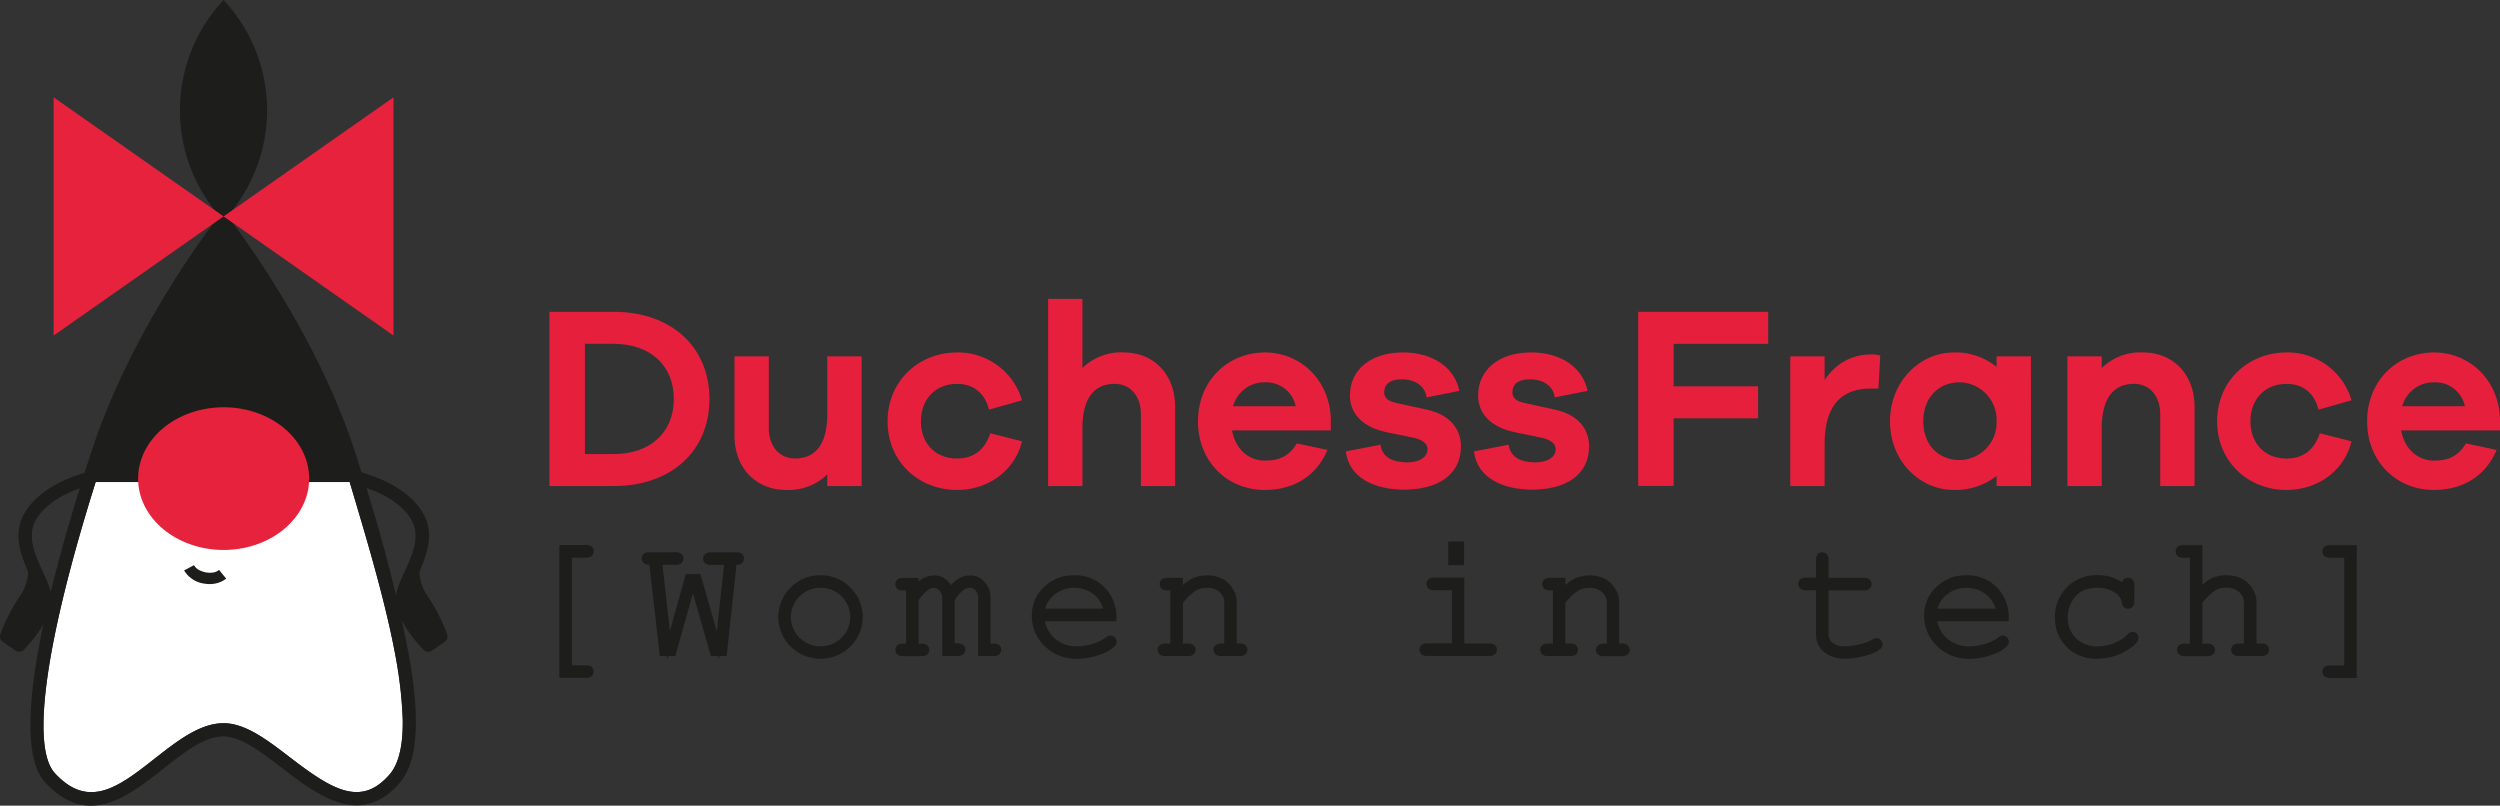 <svg xmlns="http://www.w3.org/2000/svg" viewBox="0 0 692.43 223.14"><rect x="0" y="0" width="692.43" height="223.14" fill="#333333" stroke="none"/><defs><style>.cls-1{fill:#e61f3d;}.cls-2{fill:#1d1d1b;}.cls-3{fill:#fff;}.cls-4{fill:#e6223d;}</style></defs><g id="Calque_2" data-name="Calque 2"><g id="Calque_1-2" data-name="Calque 1"><path class="cls-1" d="M170,86.37c15.91,0,26.5,9.72,26.5,24.13s-10.59,24.12-26.5,24.12H152.17V86.37Zm0,39.39c10,0,16.63-5.9,16.63-15.26S180,95.23,170,95.23h-8v30.53Z"/><path class="cls-1" d="M238.65,134.62h-9.51v-3.24a15.29,15.29,0,0,1-11.3,4.32c-8.64,0-14.41-6.19-14.41-15.12V98.69h9.51v19.87c0,5,2.88,8.42,7.27,8.42,5.4,0,8.93-3.6,8.93-12.38V98.69h9.51Z"/><path class="cls-1" d="M274.29,120l8.78,2.23c-2,8.21-9.43,13.47-18,13.47-10.51,0-19.23-7.71-19.23-19s8.72-19.08,19.23-19.08a18.47,18.47,0,0,1,18,13.25l-9.14,2.59c-1.3-5-4.68-7.13-8.86-7.13-6,0-10,4.25-10,10.37s4,10.29,10,10.29C269.25,127,272.63,125,274.29,120Z"/><path class="cls-1" d="M325.48,112.73v21.89H316V114.74c0-5-2.88-8.42-7.27-8.42-5.4,0-8.93,3.6-8.93,12.38v15.92h-9.5V82.77h9.5v19.16a15.3,15.3,0,0,1,11.31-4.32C319.72,97.61,325.48,103.8,325.48,112.73Z"/><path class="cls-1" d="M368.6,119.21H341.24c.94,5.18,4.61,8.35,9,8.35,2.81,0,6.34-.36,8.93-4.75l8.5,1.8c-3.17,7.49-9.58,11.09-17.43,11.09-10.15,0-18.43-7.71-18.43-19s8.28-19.08,18.58-19.08c9.57,0,17.86,7.41,18.21,18.36Zm-27.07-6.7h17.35a8.35,8.35,0,0,0-8.49-6.62A9,9,0,0,0,341.53,112.51Z"/><path class="cls-1" d="M382.35,123.17c.51,3.67,3.68,4.89,7.42,4.89,3.53,0,5.62-1.58,5.62-3.6,0-1.29-.87-2.59-4-3.24l-7.35-1.51c-6.48-1.37-10.15-5-10.15-10.22,0-6.92,5.62-11.88,14.69-11.88,8.5,0,14.4,4.39,15.62,10.65l-9.07,1.8c-.36-2.88-2.88-5-6.84-5s-4.9,1.88-4.9,3.53c0,1.16.44,2.38,3.25,3l8.56,1.87c6.34,1.37,9.44,5.33,9.44,10.15,0,7.92-6.41,12-15.77,12-7.92,0-15.2-3.1-16.13-10.59Z"/><path class="cls-1" d="M417.85,123.17c.5,3.67,3.67,4.89,7.42,4.89,3.53,0,5.61-1.58,5.61-3.6,0-1.29-.86-2.59-4-3.24l-7.34-1.51c-6.48-1.37-10.15-5-10.15-10.22,0-6.92,5.61-11.88,14.68-11.88,8.5,0,14.41,4.39,15.63,10.65l-9.07,1.8c-.36-2.88-2.88-5-6.84-5s-4.9,1.88-4.9,3.53c0,1.16.43,2.38,3.24,3l8.57,1.87c6.34,1.37,9.43,5.33,9.43,10.15,0,7.92-6.41,12-15.77,12-7.92,0-15.19-3.1-16.13-10.59Z"/><path class="cls-1" d="M463.54,107h23.4v8.86h-23.4v18.72h-9.8V86.37h36v8.86H463.54Z"/><path class="cls-1" d="M520.78,98.47l-.51,9.15h-2.09c-8.78,0-12.81,5.4-12.81,15.41v11.59h-9.51V98.69h9.51v6.55c2.88-4.18,7-7.06,12.89-7.06A7.33,7.33,0,0,1,520.78,98.47Z"/><path class="cls-1" d="M562.54,134.62H553v-2.81a18.36,18.36,0,0,1-11.88,3.89c-9.14,0-17.64-7.71-17.64-19s8.5-19.08,17.64-19.08a18,18,0,0,1,11.88,4V98.69h9.51ZM553,116.69a10.44,10.44,0,0,0-10.22-10.8c-5.76,0-10.08,4.17-10.08,10.8s4.32,10.73,10.08,10.73A10.38,10.38,0,0,0,553,116.69Z"/><path class="cls-1" d="M607.83,112.73v21.89h-9.51V114.74c0-5-2.88-8.42-7.27-8.42-5.4,0-8.93,3.6-8.93,12.39v15.91h-9.51V98.69h9.51v3.24a15.3,15.3,0,0,1,11.31-4.32C602.07,97.61,607.83,103.8,607.83,112.73Z"/><path class="cls-1" d="M642.53,120l8.78,2.23c-2,8.21-9.43,13.47-18,13.47-10.51,0-19.22-7.71-19.22-19s8.71-19.08,19.22-19.08a18.45,18.45,0,0,1,18,13.25l-9.14,2.59c-1.3-5-4.68-7.13-8.86-7.13-6,0-10,4.25-10,10.37s4,10.3,10,10.3C637.49,127,640.87,125,642.53,120Z"/><path class="cls-1" d="M692.43,119.21H665.06c.94,5.18,4.61,8.35,9,8.35,2.81,0,6.34-.36,8.93-4.75l8.5,1.8c-3.17,7.49-9.58,11.09-17.43,11.09-10.15,0-18.43-7.71-18.43-19s8.28-19.08,18.58-19.08c9.57,0,17.86,7.41,18.22,18.36Zm-27.08-6.7H682.7a8.35,8.35,0,0,0-8.49-6.62A9,9,0,0,0,665.35,112.51Z"/><path class="cls-2" d="M162.39,154.45a2.14,2.14,0,0,0,1.51-.48,1.64,1.64,0,0,0,.54-1.25,1.68,1.68,0,0,0-.54-1.28,2.14,2.14,0,0,0-1.51-.47h-7.46v36.76h7.46a2.22,2.22,0,0,0,1.5-.45,1.69,1.69,0,0,0,.55-1.28,1.65,1.65,0,0,0-.55-1.27,2.22,2.22,0,0,0-1.5-.45h-4V154.45Z"/><path class="cls-2" d="M204,153h-7.22a2.13,2.13,0,0,0-1.49.45,1.73,1.73,0,0,0,0,2.54,2.17,2.17,0,0,0,1.5.46h3.75l-2,18.44L194,159h-2l0-.14,0,.14h-2.06l-4.4,15.81-2.06-18.39h3.72a2.23,2.23,0,0,0,1.52-.45,1.66,1.66,0,0,0,.56-1.28,1.62,1.62,0,0,0-.56-1.27,2.18,2.18,0,0,0-1.52-.45H179.8a2.13,2.13,0,0,0-1.49.45,1.62,1.62,0,0,0-.56,1.27,1.6,1.6,0,0,0,.56,1.27,2.13,2.13,0,0,0,1.49.46h.06l2.89,25.3h1.92l.11.94.26-.94h2l4.87-17.36,5,17.36h2l.25.89.1-.89h2l2.73-25.3h0a2.23,2.23,0,0,0,1.52-.45,1.73,1.73,0,0,0,0-2.55A2.18,2.18,0,0,0,204,153Z"/><path class="cls-2" d="M227.27,159.33a11.32,11.32,0,0,0-8.28,3.4,11.47,11.47,0,0,0,0,16.34,11.76,11.76,0,0,0,16.53,0,11.48,11.48,0,0,0,0-16.37A11.36,11.36,0,0,0,227.27,159.33Zm0,3.48a7.9,7.9,0,0,1,5.82,2.37,8,8,0,0,1,0,11.45,8.29,8.29,0,0,1-11.64,0,8,8,0,0,1,0-11.43A7.91,7.91,0,0,1,227.25,162.81Z"/><path class="cls-2" d="M275.25,178.24h-.9V165.32A6.31,6.31,0,0,0,272.5,161a5.09,5.09,0,0,0-3.93-1.62,6,6,0,0,0-3.08.91,9.63,9.63,0,0,0-2.12,1.77,6.19,6.19,0,0,0-1.62-1.74,5.18,5.18,0,0,0-3.08-.94,6.78,6.78,0,0,0-4.26,1.69v-1h-4.36a2.12,2.12,0,0,0-1.51.47,1.66,1.66,0,0,0-.55,1.26,1.68,1.68,0,0,0,.55,1.27,2.14,2.14,0,0,0,1.51.48h.9v14.73h-.9a2.14,2.14,0,0,0-1.5.46A1.62,1.62,0,0,0,248,180a1.65,1.65,0,0,0,.55,1.25,2.12,2.12,0,0,0,1.51.48h5.26a2.14,2.14,0,0,0,1.51-.48,1.71,1.71,0,0,0,0-2.52,2.17,2.17,0,0,0-1.5-.46h-.9v-12a10.73,10.73,0,0,1,2.64-2.89,2.21,2.21,0,0,1,3.17.22,2.9,2.9,0,0,1,.72,2.07v16h4.36a2.17,2.17,0,0,0,1.52-.48,1.68,1.68,0,0,0,.54-1.25,1.62,1.62,0,0,0-.56-1.27,2.14,2.14,0,0,0-1.5-.46h-.88v-12a10.13,10.13,0,0,1,2.38-2.76c1.35-.91,2.48-.91,3.38.07a2.72,2.72,0,0,1,.71,2V181.7h4.36a2.14,2.14,0,0,0,1.51-.48,1.73,1.73,0,0,0,0-2.52A2.17,2.17,0,0,0,275.25,178.24Z"/><path class="cls-2" d="M306.34,176.54a11.06,11.06,0,0,1-3.66,1.78,15.26,15.26,0,0,1-4.38.69,8.93,8.93,0,0,1-6.11-2.13,8.49,8.49,0,0,1-2.78-4.8H309.2v-.74a11.7,11.7,0,0,0-3.27-8.66,11.41,11.41,0,0,0-8.43-3.35,11.59,11.59,0,0,0-8.33,3.26,10.56,10.56,0,0,0-3.39,7.85,11.55,11.55,0,0,0,3.59,8.52,12.3,12.3,0,0,0,8.92,3.51,18.23,18.23,0,0,0,6.11-1.06,11,11,0,0,0,4.26-2.35,1.84,1.84,0,0,0,.59-1.3,1.73,1.73,0,0,0-.49-1.21A1.67,1.67,0,0,0,306.34,176.54Zm-14.25-11.9a8.9,8.9,0,0,1,10.85,0,7.54,7.54,0,0,1,2.6,3.93H289.49A7.66,7.66,0,0,1,292.09,164.64Z"/><path class="cls-2" d="M343.44,178.24h-.9V166.67a6.78,6.78,0,0,0-1.18-3.73,7.5,7.5,0,0,0-2.65-2.57,9.5,9.5,0,0,0-4.42-1,9.36,9.36,0,0,0-4.05.86,12,12,0,0,0-2.63,1.81v-2h-4.36a2.12,2.12,0,0,0-1.51.47,1.66,1.66,0,0,0-.55,1.26,1.68,1.68,0,0,0,.55,1.27,2.14,2.14,0,0,0,1.51.48h.9v14.73h-1.46a2.17,2.17,0,0,0-1.5.46,1.71,1.71,0,0,0,0,2.52,2.14,2.14,0,0,0,1.51.48h6.38a2.14,2.14,0,0,0,1.51-.48,1.73,1.73,0,0,0,0-2.52,2.17,2.17,0,0,0-1.5-.46h-1.46V167a15.6,15.6,0,0,1,3.66-3.49,6.12,6.12,0,0,1,3-.69A4.88,4.88,0,0,1,337.8,164a3.88,3.88,0,0,1,1.28,3v11.24h-.88a2.19,2.19,0,0,0-1.52.46,1.62,1.62,0,0,0-.56,1.27,1.65,1.65,0,0,0,.55,1.25,2.18,2.18,0,0,0,1.53.48h5.24a2.12,2.12,0,0,0,1.51-.48,1.71,1.71,0,0,0,0-2.52A2.17,2.17,0,0,0,343.44,178.24Z"/><rect class="cls-2" x="401.12" y="149.99" width="4.39" height="6.55"/><path class="cls-2" d="M412.52,178.24h-6.94V160h-8.41a2.14,2.14,0,0,0-1.53.47,1.69,1.69,0,0,0-.55,1.28,1.66,1.66,0,0,0,.57,1.26,2.2,2.2,0,0,0,1.51.47h4.95v14.73h-6.93a2.17,2.17,0,0,0-1.5.46,1.71,1.71,0,0,0,0,2.52,2.14,2.14,0,0,0,1.51.48h17.33a2.18,2.18,0,0,0,1.53-.48,1.71,1.71,0,0,0,0-2.52A2.21,2.21,0,0,0,412.52,178.24Z"/><path class="cls-2" d="M449.36,178.24h-.9V166.67a6.78,6.78,0,0,0-1.18-3.73,7.5,7.5,0,0,0-2.65-2.57,9.5,9.5,0,0,0-4.42-1,9.36,9.36,0,0,0-4,.86,12,12,0,0,0-2.63,1.81v-2h-4.36a2.12,2.12,0,0,0-1.51.47,1.66,1.66,0,0,0-.55,1.26,1.68,1.68,0,0,0,.55,1.27,2.14,2.14,0,0,0,1.51.48h.9v14.73h-1.46a2.17,2.17,0,0,0-1.5.46,1.71,1.71,0,0,0,0,2.52,2.14,2.14,0,0,0,1.51.48H435a2.14,2.14,0,0,0,1.51-.48,1.73,1.73,0,0,0,0-2.52,2.17,2.17,0,0,0-1.5-.46h-1.46V167a15.6,15.6,0,0,1,3.66-3.49,6.12,6.12,0,0,1,3-.69,4.88,4.88,0,0,1,3.54,1.23,3.88,3.88,0,0,1,1.28,3v11.24h-.88a2.19,2.19,0,0,0-1.52.46A1.62,1.62,0,0,0,442,180a1.65,1.65,0,0,0,.55,1.25,2.18,2.18,0,0,0,1.53.48h5.24a2.12,2.12,0,0,0,1.51-.48,1.71,1.71,0,0,0,0-2.52A2.17,2.17,0,0,0,449.36,178.24Z"/><path class="cls-2" d="M518.55,177.18a13.91,13.91,0,0,1-3.4,1.26,16.47,16.47,0,0,1-4.1.57,5.42,5.42,0,0,1-3.51-1,2.81,2.81,0,0,1-1.09-2.27V163.51h9.87a2.14,2.14,0,0,0,1.51-.48,1.74,1.74,0,0,0,0-2.52,2.09,2.09,0,0,0-1.51-.48h-9.87v-5a2.14,2.14,0,0,0-.48-1.51,1.75,1.75,0,0,0-2.52,0A2.09,2.09,0,0,0,503,155v5h-2.86a2.12,2.12,0,0,0-1.51.47,1.66,1.66,0,0,0-.55,1.26,1.68,1.68,0,0,0,.55,1.27,2.14,2.14,0,0,0,1.51.48H503v12.27a6,6,0,0,0,2.31,4.92,9.31,9.31,0,0,0,5.91,1.77,19.58,19.58,0,0,0,5.74-.93,10.13,10.13,0,0,0,3.93-1.85,1.68,1.68,0,0,0,.52-1.19,1.72,1.72,0,0,0-2.83-1.32Z"/><path class="cls-2" d="M553.49,176.54a11.06,11.06,0,0,1-3.66,1.78,15.26,15.26,0,0,1-4.38.69,8.93,8.93,0,0,1-6.11-2.13,8.49,8.49,0,0,1-2.78-4.8h19.79v-.74a11.7,11.7,0,0,0-3.27-8.66,11.42,11.42,0,0,0-8.43-3.35,11.61,11.61,0,0,0-8.34,3.26,10.59,10.59,0,0,0-3.38,7.85,11.55,11.55,0,0,0,3.59,8.52,12.3,12.3,0,0,0,8.92,3.51,18.23,18.23,0,0,0,6.11-1.06,10.91,10.91,0,0,0,4.25-2.35,1.81,1.81,0,0,0,.6-1.3,1.73,1.73,0,0,0-.49-1.21A1.67,1.67,0,0,0,553.49,176.54Zm-14.25-11.9a8.9,8.9,0,0,1,10.85,0,7.6,7.6,0,0,1,2.6,3.93H536.64A7.6,7.6,0,0,1,539.24,164.64Z"/><path class="cls-2" d="M589.3,175.68a11.05,11.05,0,0,1-4,2.54,13.38,13.38,0,0,1-4.4.79,8,8,0,0,1-5.92-2.25,7.65,7.65,0,0,1-2.27-5.73,8.73,8.73,0,0,1,2.08-5.77c1.37-1.65,3.35-2.45,6-2.45a8.42,8.42,0,0,1,5,1.34,4,4,0,0,1,1.88,2.6,2,2,0,0,0,.53,1.37,1.73,1.73,0,0,0,2.46-.07,2.26,2.26,0,0,0,.48-1.52V162.1a2.13,2.13,0,0,0-.48-1.53,1.76,1.76,0,0,0-2.52,0,1.65,1.65,0,0,0-.38.73,12.09,12.09,0,0,0-6.89-2,11.4,11.4,0,0,0-11.7,11.72,11.09,11.09,0,0,0,3.26,8.18,11.31,11.31,0,0,0,8.3,3.24,15.82,15.82,0,0,0,8.86-2.62c1.87-1.21,2.7-2.19,2.7-3.16a1.65,1.65,0,0,0-.49-1.2A1.74,1.74,0,0,0,589.3,175.68Z"/><path class="cls-2" d="M626.41,178.24H625V166.86a7.11,7.11,0,0,0-1.19-3.91,7.59,7.59,0,0,0-3-2.74,10.28,10.28,0,0,0-8.37,0A10.75,10.75,0,0,0,610,162V151h-5.34a2.12,2.12,0,0,0-1.51.47,1.67,1.67,0,0,0-.55,1.25,1.69,1.69,0,0,0,.55,1.28,2.12,2.12,0,0,0,1.51.48h1.88v23.79H605a2.14,2.14,0,0,0-1.5.46A1.62,1.62,0,0,0,603,180a1.68,1.68,0,0,0,.54,1.25,2.17,2.17,0,0,0,1.52.48h6.38a2.14,2.14,0,0,0,1.51-.48,1.73,1.73,0,0,0,0-2.52,2.17,2.17,0,0,0-1.5-.46H610V166.89a24.57,24.57,0,0,1,3.28-3.19,5.47,5.47,0,0,1,3.23-.92A5.3,5.3,0,0,1,620.2,164a3.89,3.89,0,0,1,1.29,3v11.24h-1.44a2.19,2.19,0,0,0-1.52.46,1.71,1.71,0,0,0,0,2.52,2.18,2.18,0,0,0,1.53.48h6.36a2.1,2.1,0,0,0,1.53-.49,1.69,1.69,0,0,0,.52-1.24,1.66,1.66,0,0,0-.53-1.26A2.13,2.13,0,0,0,626.41,178.24Z"/><path class="cls-2" d="M645.29,151a2.15,2.15,0,0,0-1.51.47,1.71,1.71,0,0,0-.54,1.28,1.68,1.68,0,0,0,.54,1.25,2.16,2.16,0,0,0,1.51.48h4v29.83h-4a2.15,2.15,0,0,0-1.51.47,1.68,1.68,0,0,0-.54,1.25,1.64,1.64,0,0,0,.56,1.28,2.18,2.18,0,0,0,1.49.45h7.46V151Z"/><path class="cls-2" d="M123.85,175.67a50.3,50.3,0,0,0-5.33-10.46,12.83,12.83,0,0,1-2.36-6.89c2-4.54,4-9.91,1.54-15.18-1.2-2.6-5.38-9-18.17-12.45l-1,3.56c11.29,3,14.8,8.31,15.78,10.44,2,4.35-.25,9.29-2.25,13.65-1.16,2.53-2.25,4.92-2.44,7.06-.51,6,6.83,13.71,7.67,14.57a1.85,1.85,0,0,0,2.38.23l3.45-2.4A1.83,1.83,0,0,0,123.85,175.67Z"/><path class="cls-2" d="M25.39,134.25c-11.3,3-14.8,8.31-15.79,10.44-2,4.35.26,9.29,2.25,13.65,1.16,2.53,2.26,4.92,2.44,7.06.52,6-6.83,13.71-7.67,14.57a1.81,1.81,0,0,1-1.32.56,1.86,1.86,0,0,1-1-.33L.79,177.8a1.84,1.84,0,0,1-.68-2.13,50.57,50.57,0,0,1,5.32-10.46,12.67,12.67,0,0,0,2.36-6.89c-2-4.54-4-9.91-1.53-15.18,1.2-2.6,5.37-9,18.17-12.45Z"/><path class="cls-3" d="M109.89,183.63c-2.66-15.35-8-33.14-12.16-47.16l-.88-2.95H26.49c-13.89,44.12-18,73.35-11.29,80.65,9.45,10.25,17.91,3.6,27.71-4.1,6.11-4.79,12.42-9.75,19-9.75,6.06,0,12.09,4.62,18.47,9.52,11.48,8.8,19.6,13.88,27.54,4.64,2.69-3.14,3.72-8.49,3.62-15.14A117.21,117.21,0,0,0,109.89,183.63Z"/><path class="cls-2" d="M110.71,169.46c-3.16-14.43-7.75-30.13-12.4-44.37C86.82,89.94,63.32,60.25,63.08,60L63,59.87A44.68,44.68,0,0,0,61.92,0a44.66,44.66,0,0,0-1.19,59.77l-.19.18c-.24.3-23.74,30-35.22,65.14C13.7,160.62,2.05,205.35,12.49,216.67c4.32,4.69,8.55,6.47,12.67,6.47,7.09,0,13.82-5.29,20-10.17,5.87-4.61,11.41-9,16.73-9,4.81,0,10.36,4.25,16.23,8.75,9.7,7.44,21.77,16.7,32.58,4.12C117.75,208.71,115.5,189.68,110.71,169.46Zm-2.78,45c-7.94,9.24-16.06,4.16-27.54-4.64-6.38-4.9-12.41-9.52-18.47-9.52-6.59,0-12.9,5-19,9.75-9.8,7.7-18.26,14.35-27.71,4.1-6.73-7.3-2.6-36.53,11.29-80.65H96.85l.88,2.95c4.18,14,9.5,31.81,12.16,47.16a117.21,117.21,0,0,1,1.66,15.71C111.65,206,110.62,211.34,107.93,214.48Z"/><ellipse class="cls-4" cx="61.94" cy="132.56" rx="23.69" ry="19.76"/><path class="cls-2" d="M60.69,157.86a3.87,3.87,0,0,1-1.62.71,6.32,6.32,0,0,1-2.16-.06,7.2,7.2,0,0,1-2-.75,3.54,3.54,0,0,1-1.18-1.23L51,158a7.66,7.66,0,0,0,5.49,3.63,8.89,8.89,0,0,0,1.53.14,7.43,7.43,0,0,0,4.63-1.5Z"/><polygon class="cls-4" points="108.99 92.94 61.92 59.94 108.99 26.95 108.99 92.94"/><polygon class="cls-4" points="14.85 26.95 61.92 59.94 14.85 92.94 14.85 26.95"/></g></g></svg>